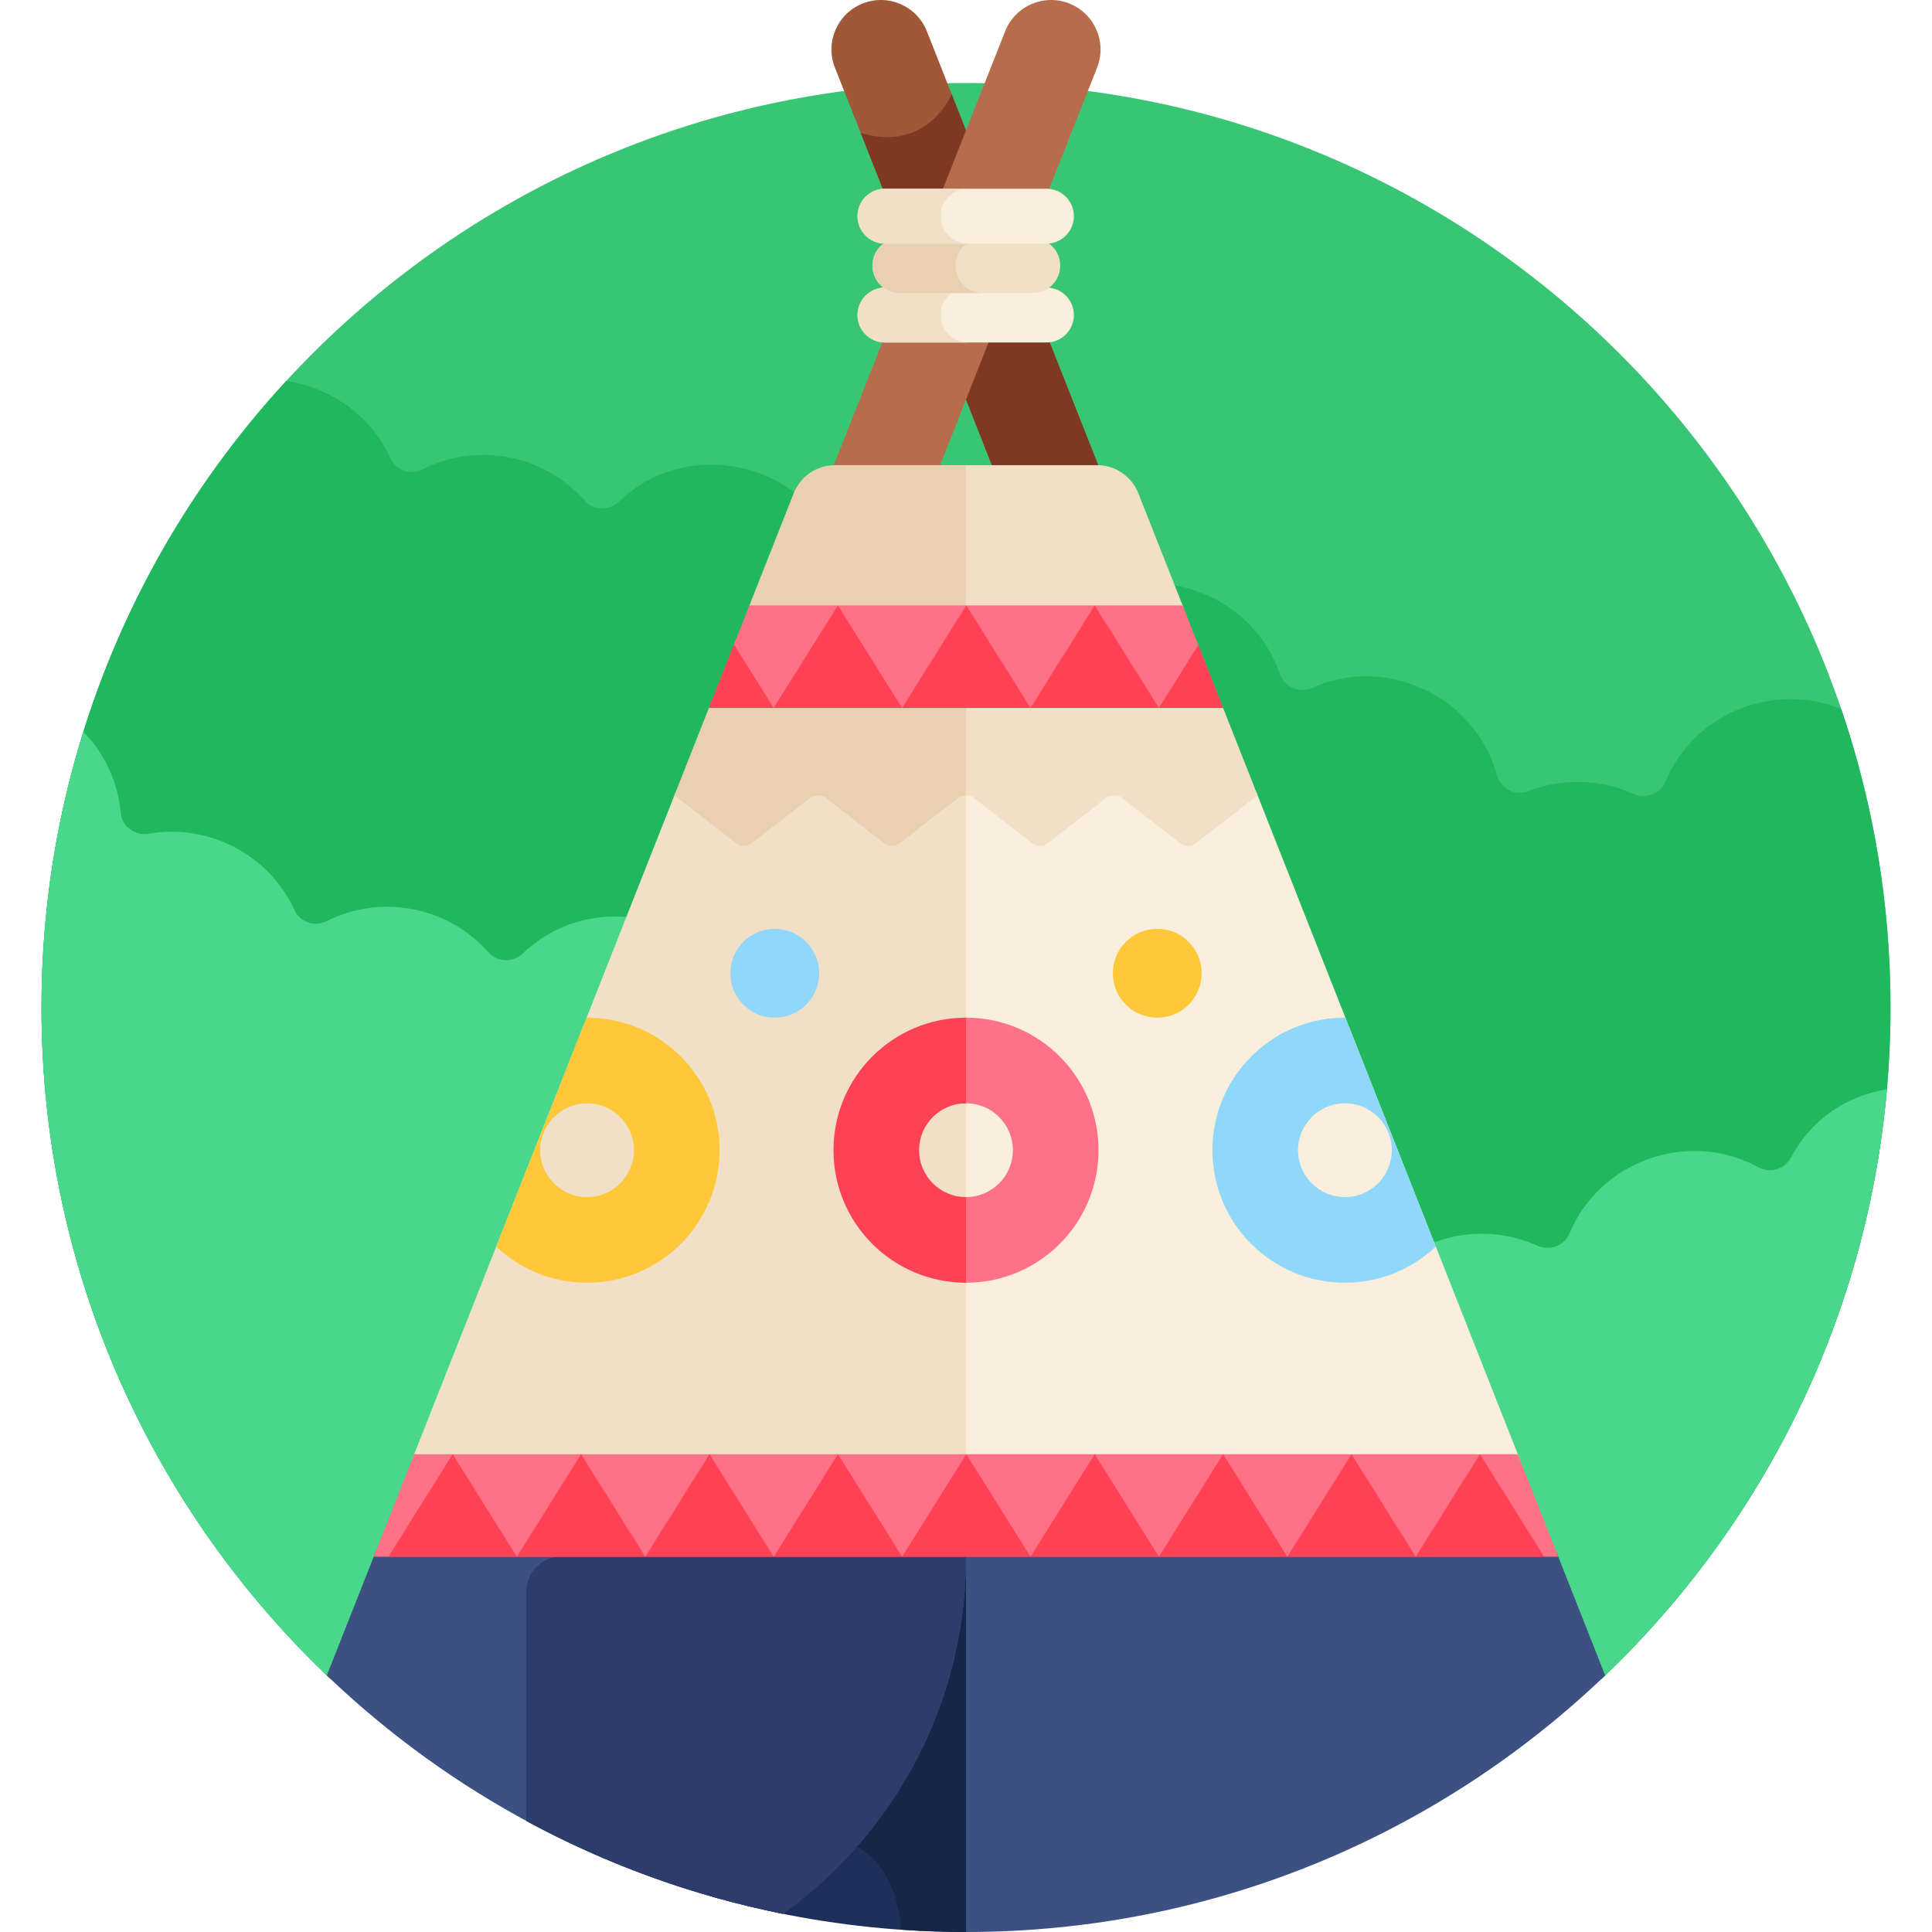 <svg id="Layer_1" enable-background="new 0 0 512 512" height="512" viewBox="0 0 512 512" width="512" xmlns="http://www.w3.org/2000/svg"><g><path d="m87.673 445.007h336.655c47.211-44.66 76.672-107.89 76.672-178.007 0-135.31-109.69-245-245-245s-245 109.69-245 245c0 70.117 29.461 133.347 76.673 178.007z" fill="#38c674"/><path d="m11 267c0 70.117 29.461 133.348 76.673 178.007h336.655c47.211-44.66 76.672-107.89 76.672-178.007 0-27.674-4.594-54.274-13.051-79.085-17.747-7.314-38.963.993-46.578 19.217-1.388 3.321-5.247 4.703-8.529 3.224-8.755-3.945-18.778-4.214-27.772-.679-3.511 1.38-7.386-.671-8.385-4.309-5.72-20.818-29.208-31.898-48.941-23.108-3.392 1.511-7.379-.151-8.58-3.666-7.595-22.237-35.211-31.204-54.44-17.52-2.952 2.101-6.976 1.441-9.05-1.53-10.129-14.511-29.579-19.386-45.34-11.456-3.231 1.626-7.252.127-8.645-3.212-9.497-22.771-39.778-29.09-57.583-12.027-2.617 2.508-6.785 2.523-9.181-.197-10.689-12.132-28.451-15.632-42.984-8.261-3.104 1.574-6.981.233-8.434-2.93-5.207-11.33-15.855-18.832-27.677-20.465-40.24 43.651-64.83 101.952-64.83 166.004z" fill="#21b75d"/><path d="m474.717 306.644c-1.67 3.159-5.542 4.433-8.673 2.714-18.361-10.085-41.989-1.931-50.118 17.523-1.388 3.321-5.247 4.703-8.529 3.224-8.755-3.945-18.778-4.214-27.772-.679-3.511 1.38-7.386-.671-8.385-4.309-5.721-20.818-29.208-31.898-48.941-23.108-3.393 1.511-7.379-.151-8.58-3.666-7.595-22.237-35.211-31.204-54.44-17.519-2.952 2.101-6.976 1.441-9.05-1.53-10.129-14.511-29.579-19.386-45.34-11.456-3.231 1.626-7.252.126-8.645-3.211-9.497-22.771-39.778-29.09-57.583-12.027-2.617 2.508-6.785 2.523-9.181-.197-10.689-12.132-28.451-15.632-42.984-8.261-3.104 1.574-6.981.233-8.434-2.93-6.795-14.785-22.853-23.064-38.7-20.269-3.596.634-7.053-1.906-7.373-5.543-.736-8.381-4.415-15.838-9.896-21.498-7.206 23.084-11.093 47.637-11.093 73.098 0 70.117 29.461 133.348 76.673 178.007h336.655c42.292-40.007 70.322-94.921 75.708-156.334-10.25 1.666-19.834 7.593-25.319 17.971z" fill="#49d88b"/><path d="m263.632 125.216h27.1c.368 0 .732.023 1.093.056l-46.196-116.98c-2.656-6.727-10.263-10.029-16.997-7.373-6.729 2.658-10.03 10.267-7.373 16.997z" fill="#a05838"/><path d="m228.096 35.228 35.536 89.988h27.1c.368 0 .732.023 1.093.056l-39.621-100.331s-6.321 15.621-24.108 10.287z" fill="#7f3822"/><path d="m221.268 125.216h27.1l42.373-107.299c2.657-6.73-.643-14.339-7.373-16.997-6.73-2.657-14.339.643-16.997 7.373l-46.196 116.98c.361-.035.725-.057 1.093-.057z" fill="#b76c4e"/><path d="m254.059 412.549c0 38.792-18.964 73.149-48.122 94.324 16.163 3.356 32.906 5.127 50.063 5.127v-105.728h-1.941z" fill="#1e2f59"/><path d="m254.059 412.549c0 28.879-10.516 55.296-27.918 75.65v.861s11.124 3.456 12.728 22.33c5.661.393 11.371.61 17.131.61v-105.728l-1.941.408z" fill="#152649"/><path d="m256 161.406v-38.131h-34.732c-4.824 0-9.158 2.948-10.93 7.435l-12.122 30.697h57.784z" fill="#e8d0b1"/><path d="m178.999 210.068-69.805 176.765h146.806v-176.765z" fill="#f1e0c7"/><path d="m86.615 444.007c32.871 31.464 74.489 53.858 120.84 63.175 29.398-21.149 48.545-55.653 48.545-94.633v-1.456h-156.387z" fill="#3c5082"/><path d="m148.79 412.549c-5.133 0-9.294 4.161-9.294 9.293v60.734c20.993 11.369 43.836 19.756 67.959 24.605 29.398-21.148 48.545-55.652 48.545-94.632z" fill="#2d3c6b"/><path d="m148.79 412.549c-5.133 0-9.294 4.161-9.294 9.293v60.734c20.993 11.369 43.836 19.756 67.959 24.605 29.398-21.148 48.545-55.652 48.545-94.632z" fill="#2d3c6b"/><path d="m313.784 161.406-12.122-30.697c-1.772-4.487-6.106-7.435-10.93-7.435h-34.732v38.131h57.784z" fill="#f1e0c7"/><path d="m256 210.068v176.765h146.806l-69.805-176.765z" fill="#f9efdc"/><path d="m256 512c65.716 0 125.386-25.877 169.385-67.993l-12.998-32.914h-156.387z" fill="#3c5082"/><g><path d="m277.304 90.769h-42.772c-4.02 0-7.278-3.259-7.278-7.278s3.259-7.278 7.278-7.278h42.772c4.02 0 7.278 3.258 7.278 7.278s-3.259 7.278-7.278 7.278z" fill="#f9efdc"/></g><path d="m249.253 83.491c0-4.02 3.259-7.278 7.278-7.278h-22c-4.02 0-7.278 3.258-7.278 7.278s3.259 7.278 7.278 7.278h22c-4.019 0-7.278-3.259-7.278-7.278z" fill="#f1e0c7"/><path d="m256 187.607h-68.131l-9.145 23.158 16.233 12.618c1.282.997 3.078.997 4.361 0l15.257-11.86c1.282-.997 3.077-.997 4.36 0l15.26 11.86c1.282.997 3.078.997 4.36 0l15.26-11.86c.643-.5 1.415-.749 2.187-.747v-23.169z" fill="#e8d0b1"/><path d="m256 210.777c.767.001 1.534.25 2.173.747l15.26 11.86c1.282.997 3.077.997 4.36 0l15.261-11.861c1.282-.997 3.077-.997 4.36 0l15.263 11.861c1.283.997 3.077.997 4.36 0l16.239-12.619-9.146-23.158h-68.13z" fill="#f1e0c7"/><path d="m155.581 339.937c19.397 0 35.122-15.724 35.122-35.122 0-19.397-15.725-35.122-35.122-35.122-.044 0-.086.003-.13.003l-23.958 60.667c6.29 5.931 14.761 9.574 24.088 9.574zm0-47.546c6.862 0 12.424 5.563 12.424 12.424 0 6.862-5.563 12.424-12.424 12.424-6.862 0-12.424-5.563-12.424-12.424 0-6.862 5.562-12.424 12.424-12.424z" fill="#ffc839"/><path d="m356.419 339.937c9.327 0 17.798-3.643 24.087-9.574l-23.957-60.667c-.043 0-.086-.003-.13-.003-19.397 0-35.122 15.725-35.122 35.122s15.725 35.122 35.122 35.122zm0-47.546c6.862 0 12.425 5.563 12.425 12.424 0 6.862-5.563 12.424-12.425 12.424-6.861 0-12.424-5.563-12.424-12.424 0-6.862 5.563-12.424 12.424-12.424z" fill="#90d8f9"/><path d="m318.453 257.924c0 6.5-5.269 11.769-11.769 11.769s-11.769-5.269-11.769-11.769 5.269-11.769 11.769-11.769 11.769 5.269 11.769 11.769z" fill="#ffc839"/><path d="m217.084 257.924c0 6.5-5.269 11.769-11.769 11.769s-11.769-5.269-11.769-11.769 5.269-11.769 11.769-11.769 11.769 5.269 11.769 11.769z" fill="#90d8f9"/><g><path d="m273.685 77.669h-35.205c-4.02 0-7.278-3.259-7.278-7.278s3.259-7.278 7.278-7.278h35.205c4.02 0 7.278 3.258 7.278 7.278s-3.259 7.278-7.278 7.278z" fill="#f1e0c7"/></g><path d="m253.202 70.39c0-4.02 3.259-7.278 7.278-7.278h-22c-4.02 0-7.278 3.258-7.278 7.278s3.259 7.278 7.278 7.278h22c-4.019.001-7.278-3.258-7.278-7.278z" fill="#e8d0b1"/><g><path d="m277.304 64.568h-42.772c-4.02 0-7.278-3.258-7.278-7.278s3.259-7.278 7.278-7.278h42.772c4.02 0 7.278 3.259 7.278 7.278 0 4.02-3.259 7.278-7.278 7.278z" fill="#f9efdc"/></g><path d="m249.253 57.29c0-4.02 3.259-7.278 7.278-7.278h-22c-4.02 0-7.278 3.259-7.278 7.278s3.259 7.278 7.278 7.278h22c-4.019 0-7.278-3.258-7.278-7.278z" fill="#f1e0c7"/><path d="m187.869 187.607h68.131v-27.171h-57.401z" fill="#ff7186"/><path d="m256 187.607h68.131l-10.73-27.171h-57.401z" fill="#ff7186"/><path d="m222.053 160.436-17.015 27.171h34.03z" fill="#ff4155"/><path d="m187.869 187.607h17.169l-10.529-16.814z" fill="#ff4155"/><path d="m256.083 160.436-17.015 27.171h34.03z" fill="#ff4155"/><path d="m290.112 160.436-17.014 27.171h34.029z" fill="#ff4155"/><path d="m307.116 187.607h17.015l-6.58-16.663z" fill="#ff4155"/><path d="m109.768 385.378-10.73 27.171h156.962v-27.171z" fill="#ff7186"/><path d="m256 412.549h156.962l-10.73-27.171h-146.232z" fill="#ff7186"/><g fill="#ff4155"><path d="m222.053 385.378-17.015 27.171h34.03z"/><path d="m256.083 385.378-17.015 27.171h34.03z"/><path d="m290.112 385.378-17.014 27.171h34.029z"/><path d="m324.142 385.378-17.015 27.171h34.03z"/><path d="m358.172 385.378-17.015 27.171h34.03z"/><path d="m392.202 385.378-17.015 27.171h34.03z"/><path d="m119.964 385.378-17.015 27.171h34.03z"/><path d="m153.994 385.378-17.015 27.171h34.029z"/><path d="m188.023 385.378-17.015 27.171h34.03z"/></g><path d="m256 269.693c-.326 0-.647.016-.97.025v22.722c.321-.025.643-.049.97-.049 6.862 0 12.424 5.563 12.424 12.424s-5.563 12.424-12.424 12.424c-.328 0-.649-.024-.97-.049v22.722c.323.009.645.025.97.025 19.397 0 35.122-15.724 35.122-35.122s-15.725-35.122-35.122-35.122z" fill="#ff7186"/><path d="m220.878 304.815c0 19.397 15.725 35.122 35.122 35.122v-22.697c-6.862 0-12.424-5.563-12.424-12.424s5.562-12.426 12.424-12.426v-22.697c-19.397 0-35.122 15.725-35.122 35.122z" fill="#ff4155"/></g></svg>